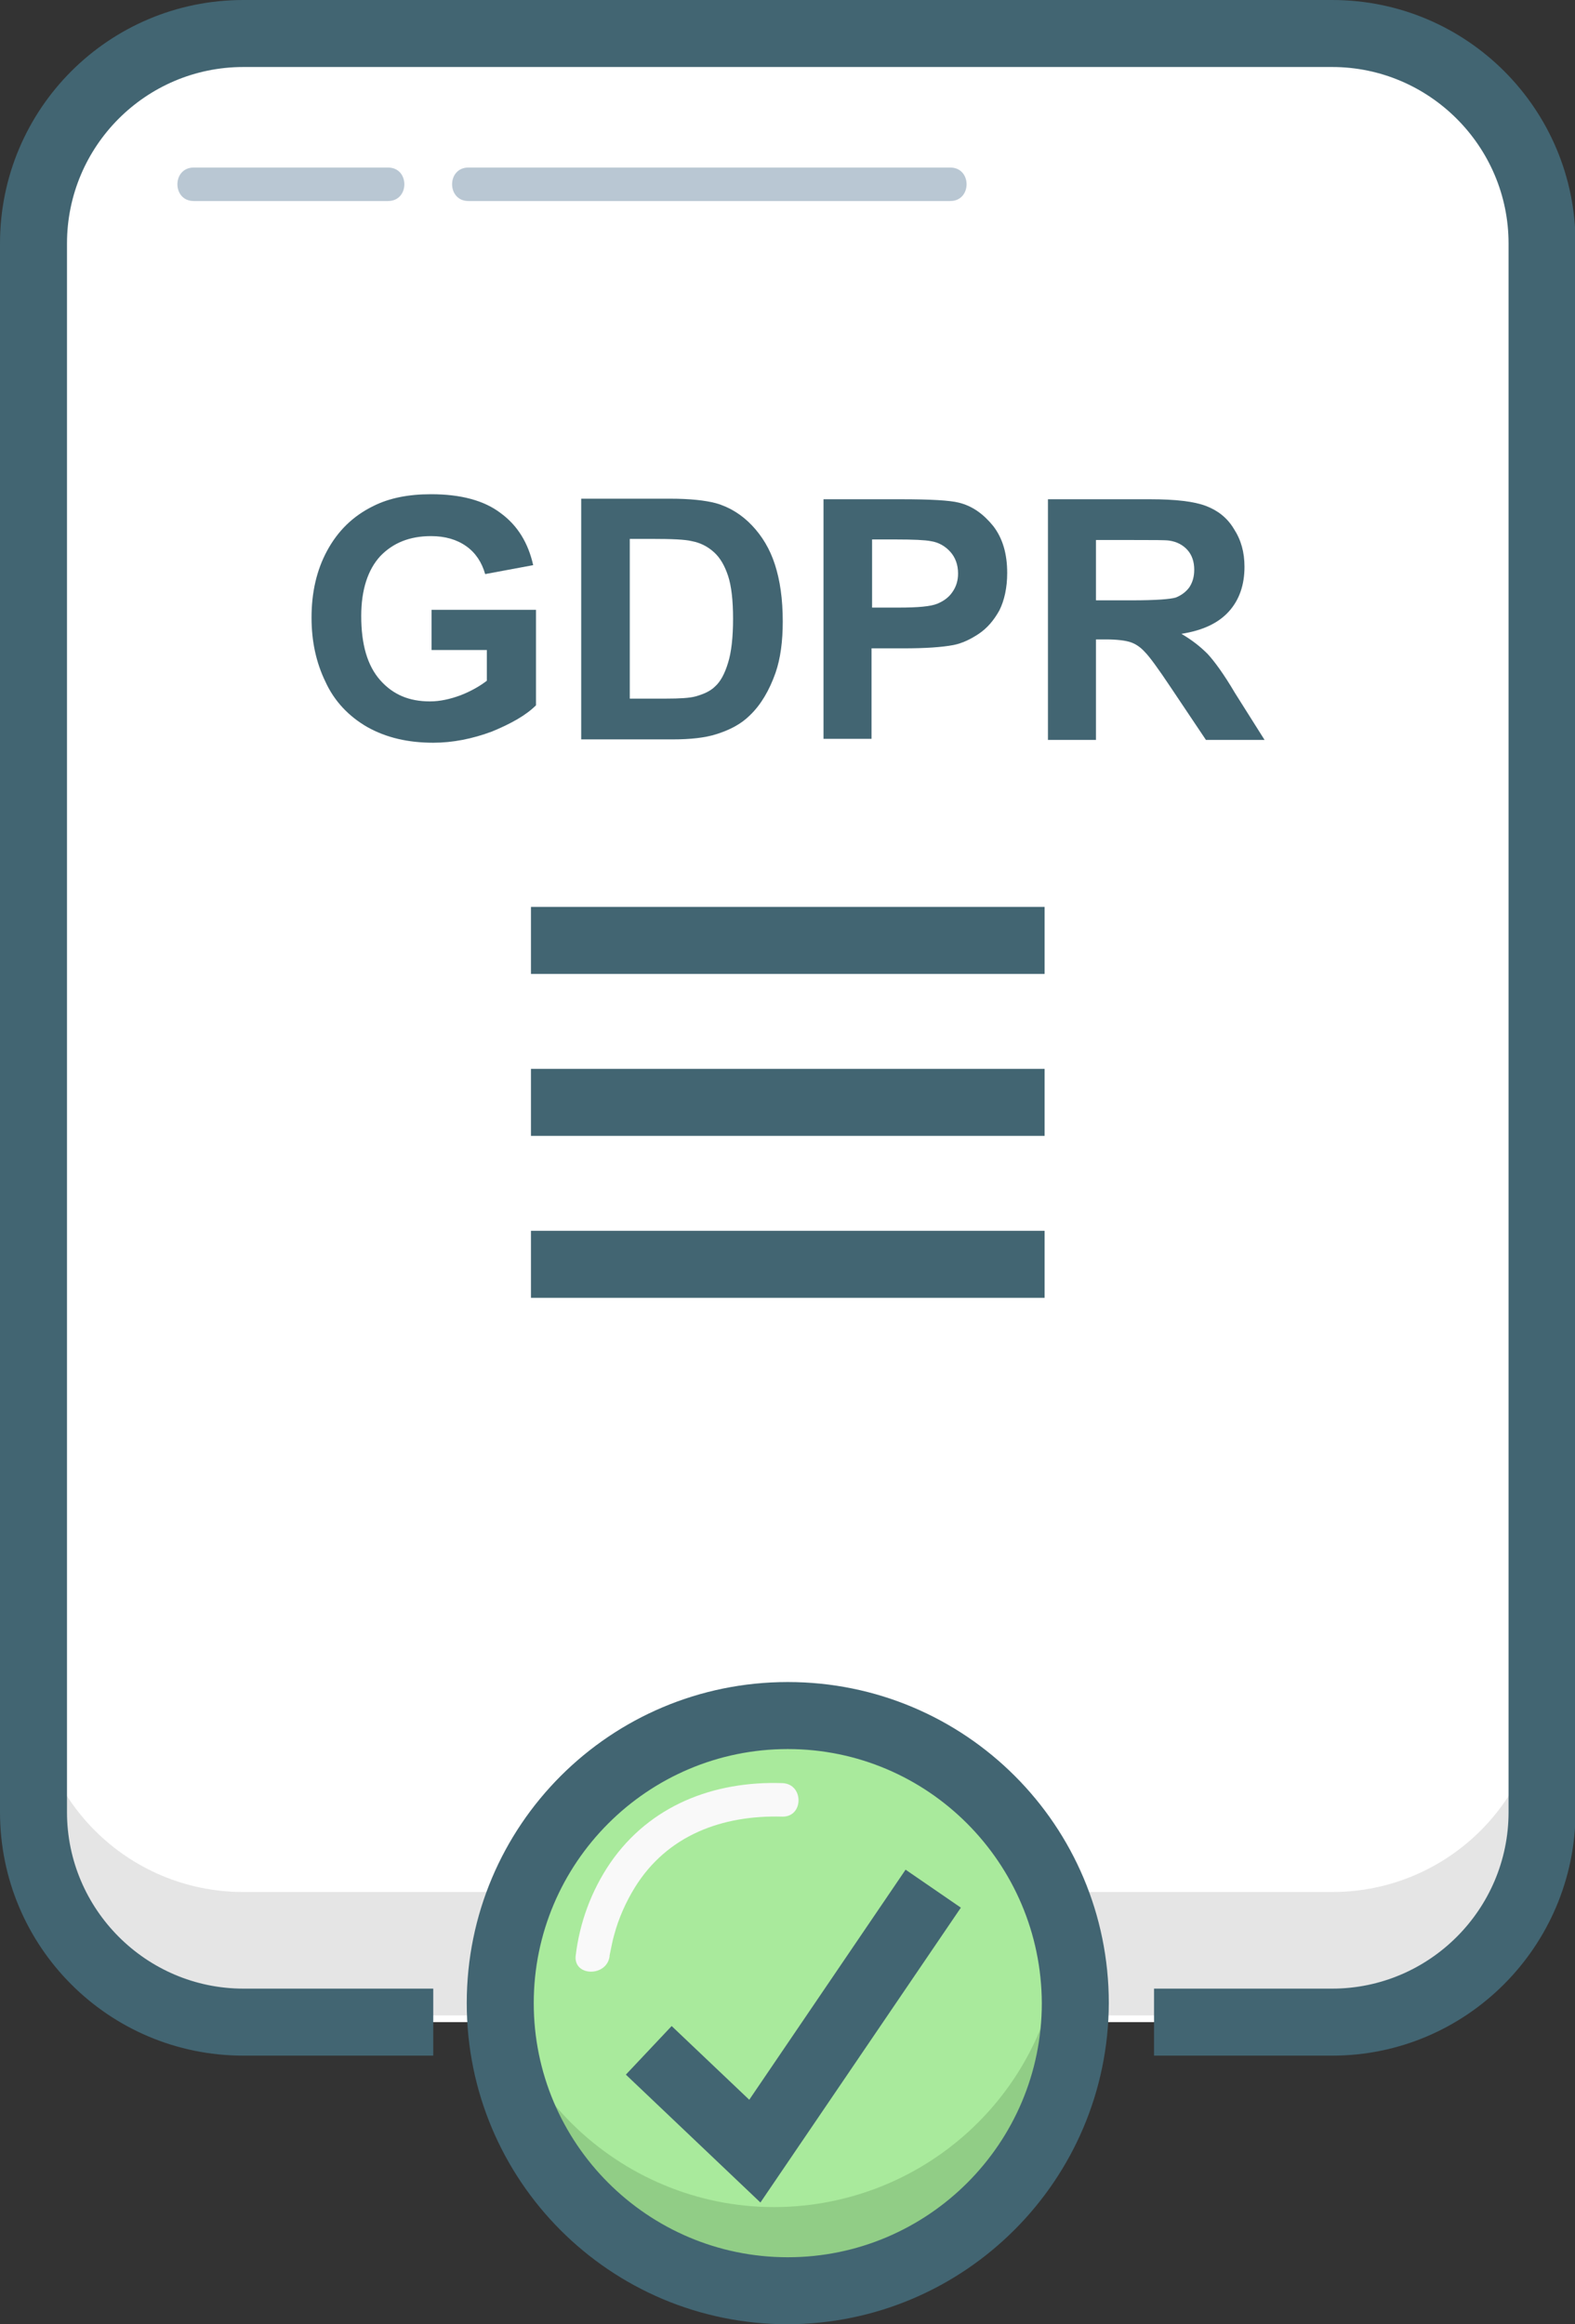 <?xml version="1.0" encoding="utf-8"?>
<!-- Generator: Adobe Illustrator 27.0.0, SVG Export Plug-In . SVG Version: 6.00 Build 0)  -->
<svg version="1.1" id="Layer_1" xmlns="http://www.w3.org/2000/svg" xmlns:xlink="http://www.w3.org/1999/xlink" x="0px" y="0px"
	 viewBox="0 0 282.1 416.2" style="enable-background:new 0 0 282.1 416.2;" xml:space="preserve">
<rect x="0" y="0" width="282.1" height="416.2" fill="#333333" stroke="none"/>
<style type="text/css">
	.st0{fill:#FFFFFF;}
	.st1{fill:#E5E5E5;}
	.st2{fill:#A9EA9C;}
	.st3{fill:#91CD86;}
	.st4{fill:#426572;}
	.st5{fill:#F9F9F9;}
	.st6{opacity:0.5;}
	.st7{fill:#7490A8;}
	.st8{enable-background:new    ;}
</style>
<path class="st0" d="M279.9,279.9v44.6c0,20.8-16.8,37.6-37.6,37.6h-195c-20.7,0-37.5-16.8-37.5-37.6V43.6C9.7,22.8,26.6,6,47.3,6
	h195c20.8,0,37.6,16.8,37.6,37.6V123"/>
<path class="st1" d="M6,323.3v-22.1c0,20.8,16.8,37.6,37.6,37.6h195c20.8,0,37.6-16.8,37.6-37.6v22.1c0,20.8-16.8,37.6-37.6,37.6
	h-195C22.8,360.9,6,344.1,6,323.3z"/>
<circle class="st2" cx="141.1" cy="359.7" r="51.5"/>
<path class="st3" d="M190.2,356.7c0,28.4-23.1,51.5-51.5,51.5s-51.5-23.1-51.5-51.5c0-2.2,0.1-4.3,0.4-6.5
	c3.6,28.2,29.4,48.2,57.6,44.6c23.3-3,41.7-21.3,44.6-44.6C190,352.3,190.2,354.5,190.2,356.7z"/>
<path class="st4" d="M238.6,368.1h-31.9v-12h31.9c17.4,0,31.6-14.2,31.6-31.6V43.6c0-17.4-14.2-31.6-31.6-31.6h-195
	C26.1,12,12,26.2,12,43.6v280.9c0,17.4,14.2,31.6,31.6,31.6h34v12h-34C19.5,368.1,0,348.6,0,324.5V43.6C0,19.5,19.5,0,43.6,0h195
	c24.1,0,43.6,19.5,43.6,43.6v280.9C282.1,348.6,262.6,368.1,238.6,368.1z"/>
<rect x="95.1" y="162.4" class="st4" width="92" height="12"/>
<rect x="95.1" y="191.4" class="st4" width="92" height="12"/>
<rect x="95.1" y="220.4" class="st4" width="92" height="12"/>
<path class="st4" d="M141.1,416.2c-31.8,0-57.5-25.7-57.5-57.5s25.7-57.5,57.5-57.5s57.5,25.7,57.5,57.5
	C198.5,390.4,172.8,416.1,141.1,416.2z M141.1,313.2c-25.1,0-45.5,20.4-45.5,45.5s20.4,45.5,45.5,45.5s45.5-20.4,45.5-45.5l0,0
	C186.5,333.6,166.2,313.2,141.1,313.2z"/>
<polygon class="st4" points="136.2,394.4 112.1,371.5 120.3,362.8 134.2,376 162.2,334.8 172.1,341.6 "/>
<path class="st5" d="M109.2,350.2c0,0.1-0.1,0.3,0.1-0.6s0.4-2.1,0.7-3.1c0.8-3,2.1-5.9,3.7-8.5c5.8-9.4,15.7-13,26.4-12.7
	c3.9,0.1,3.9-5.9,0-6c-12.3-0.4-23.7,4-30.8,14.3c-3.4,5-5.5,10.7-6.2,16.7C102.8,354,108.8,354,109.2,350.2L109.2,350.2z"/>
<g class="st6">
	<path class="st7" d="M34.7,36h34.8c3.9,0,3.9-6,0-6H34.7C30.8,30,30.8,36,34.7,36z"/>
	<path class="st7" d="M83.9,36h86.3c3.9,0,3.9-6,0-6H83.9C80,30,80,36,83.9,36z"/>
</g>
<g class="st8">
	<path class="st4" d="M77.3,116.5v-7.3h18.7v17.1c-1.8,1.8-4.5,3.3-7.9,4.7c-3.5,1.3-7,2-10.5,2c-4.5,0-8.4-0.9-11.8-2.8
		c-3.3-1.9-5.9-4.6-7.5-8.1c-1.7-3.5-2.5-7.3-2.5-11.5c0-4.5,0.9-8.5,2.8-12c1.9-3.5,4.6-6.2,8.3-8c2.8-1.4,6.2-2.1,10.3-2.1
		c5.3,0,9.5,1.1,12.5,3.4c3,2.2,4.9,5.3,5.8,9.3l-8.6,1.6c-0.6-2.1-1.7-3.8-3.4-5c-1.7-1.2-3.8-1.8-6.3-1.8c-3.8,0-6.8,1.2-9.1,3.6
		c-2.2,2.4-3.4,6-3.4,10.7c0,5.1,1.1,8.9,3.4,11.5s5.2,3.8,8.9,3.8c1.8,0,3.6-0.4,5.5-1.1c1.8-0.7,3.4-1.6,4.7-2.6v-5.5H77.3z"/>
	<path class="st4" d="M104.1,89.3h15.9c3.6,0,6.3,0.3,8.2,0.8c2.5,0.7,4.7,2.1,6.5,4c1.8,1.9,3.2,4.2,4.1,7
		c0.9,2.8,1.4,6.1,1.4,10.2c0,3.5-0.4,6.6-1.3,9.2c-1.1,3.1-2.6,5.7-4.6,7.6c-1.5,1.5-3.5,2.6-6.1,3.4c-1.9,0.6-4.5,0.9-7.7,0.9
		h-16.4V89.3z M112.8,96.6v28.5h6.5c2.4,0,4.2-0.1,5.3-0.4c1.4-0.4,2.6-0.9,3.5-1.8c0.9-0.8,1.7-2.2,2.3-4.2
		c0.6-1.9,0.9-4.6,0.9-7.9c0-3.3-0.3-5.9-0.9-7.7c-0.6-1.8-1.4-3.2-2.5-4.2c-1.1-1-2.4-1.7-4-2c-1.2-0.3-3.6-0.4-7.1-0.4H112.8z"/>
	<path class="st4" d="M147.5,132.4v-43h13.9c5.3,0,8.7,0.2,10.3,0.6c2.5,0.6,4.5,2.1,6.2,4.2c1.7,2.2,2.5,5,2.5,8.4
		c0,2.6-0.5,4.9-1.4,6.7c-1,1.8-2.2,3.2-3.7,4.2c-1.5,1-3,1.7-4.5,2c-2.1,0.4-5.1,0.6-9,0.6h-5.7v16.2H147.5z M156.2,96.6v12.2h4.8
		c3.4,0,5.7-0.2,6.9-0.7c1.2-0.5,2.1-1.2,2.7-2.1c0.7-1,1-2.1,1-3.3c0-1.6-0.5-2.9-1.4-3.9c-0.9-1-2.1-1.7-3.5-1.9
		c-1-0.2-3.1-0.3-6.3-0.3H156.2z"/>
	<path class="st4" d="M187.7,132.4v-43H206c4.6,0,7.9,0.4,10,1.2c2.1,0.8,3.8,2.1,5,4.1c1.3,2,1.9,4.2,1.9,6.8c0,3.2-0.9,5.9-2.8,8
		c-1.9,2.1-4.7,3.4-8.5,4c1.9,1.1,3.4,2.3,4.7,3.6c1.2,1.3,2.9,3.6,4.9,7l5.3,8.4H216l-6.3-9.4c-2.2-3.3-3.8-5.5-4.6-6.3
		c-0.8-0.9-1.7-1.5-2.6-1.8c-0.9-0.3-2.4-0.5-4.4-0.5h-1.8v18H187.7z M196.4,107.5h6.4c4.2,0,6.8-0.2,7.8-0.5c1-0.4,1.8-1,2.4-1.8
		c0.6-0.9,0.9-1.9,0.9-3.2c0-1.4-0.4-2.6-1.2-3.5c-0.8-0.9-1.9-1.5-3.3-1.7c-0.7-0.1-2.8-0.1-6.3-0.1h-6.8V107.5z"/>
</g>
</svg>
